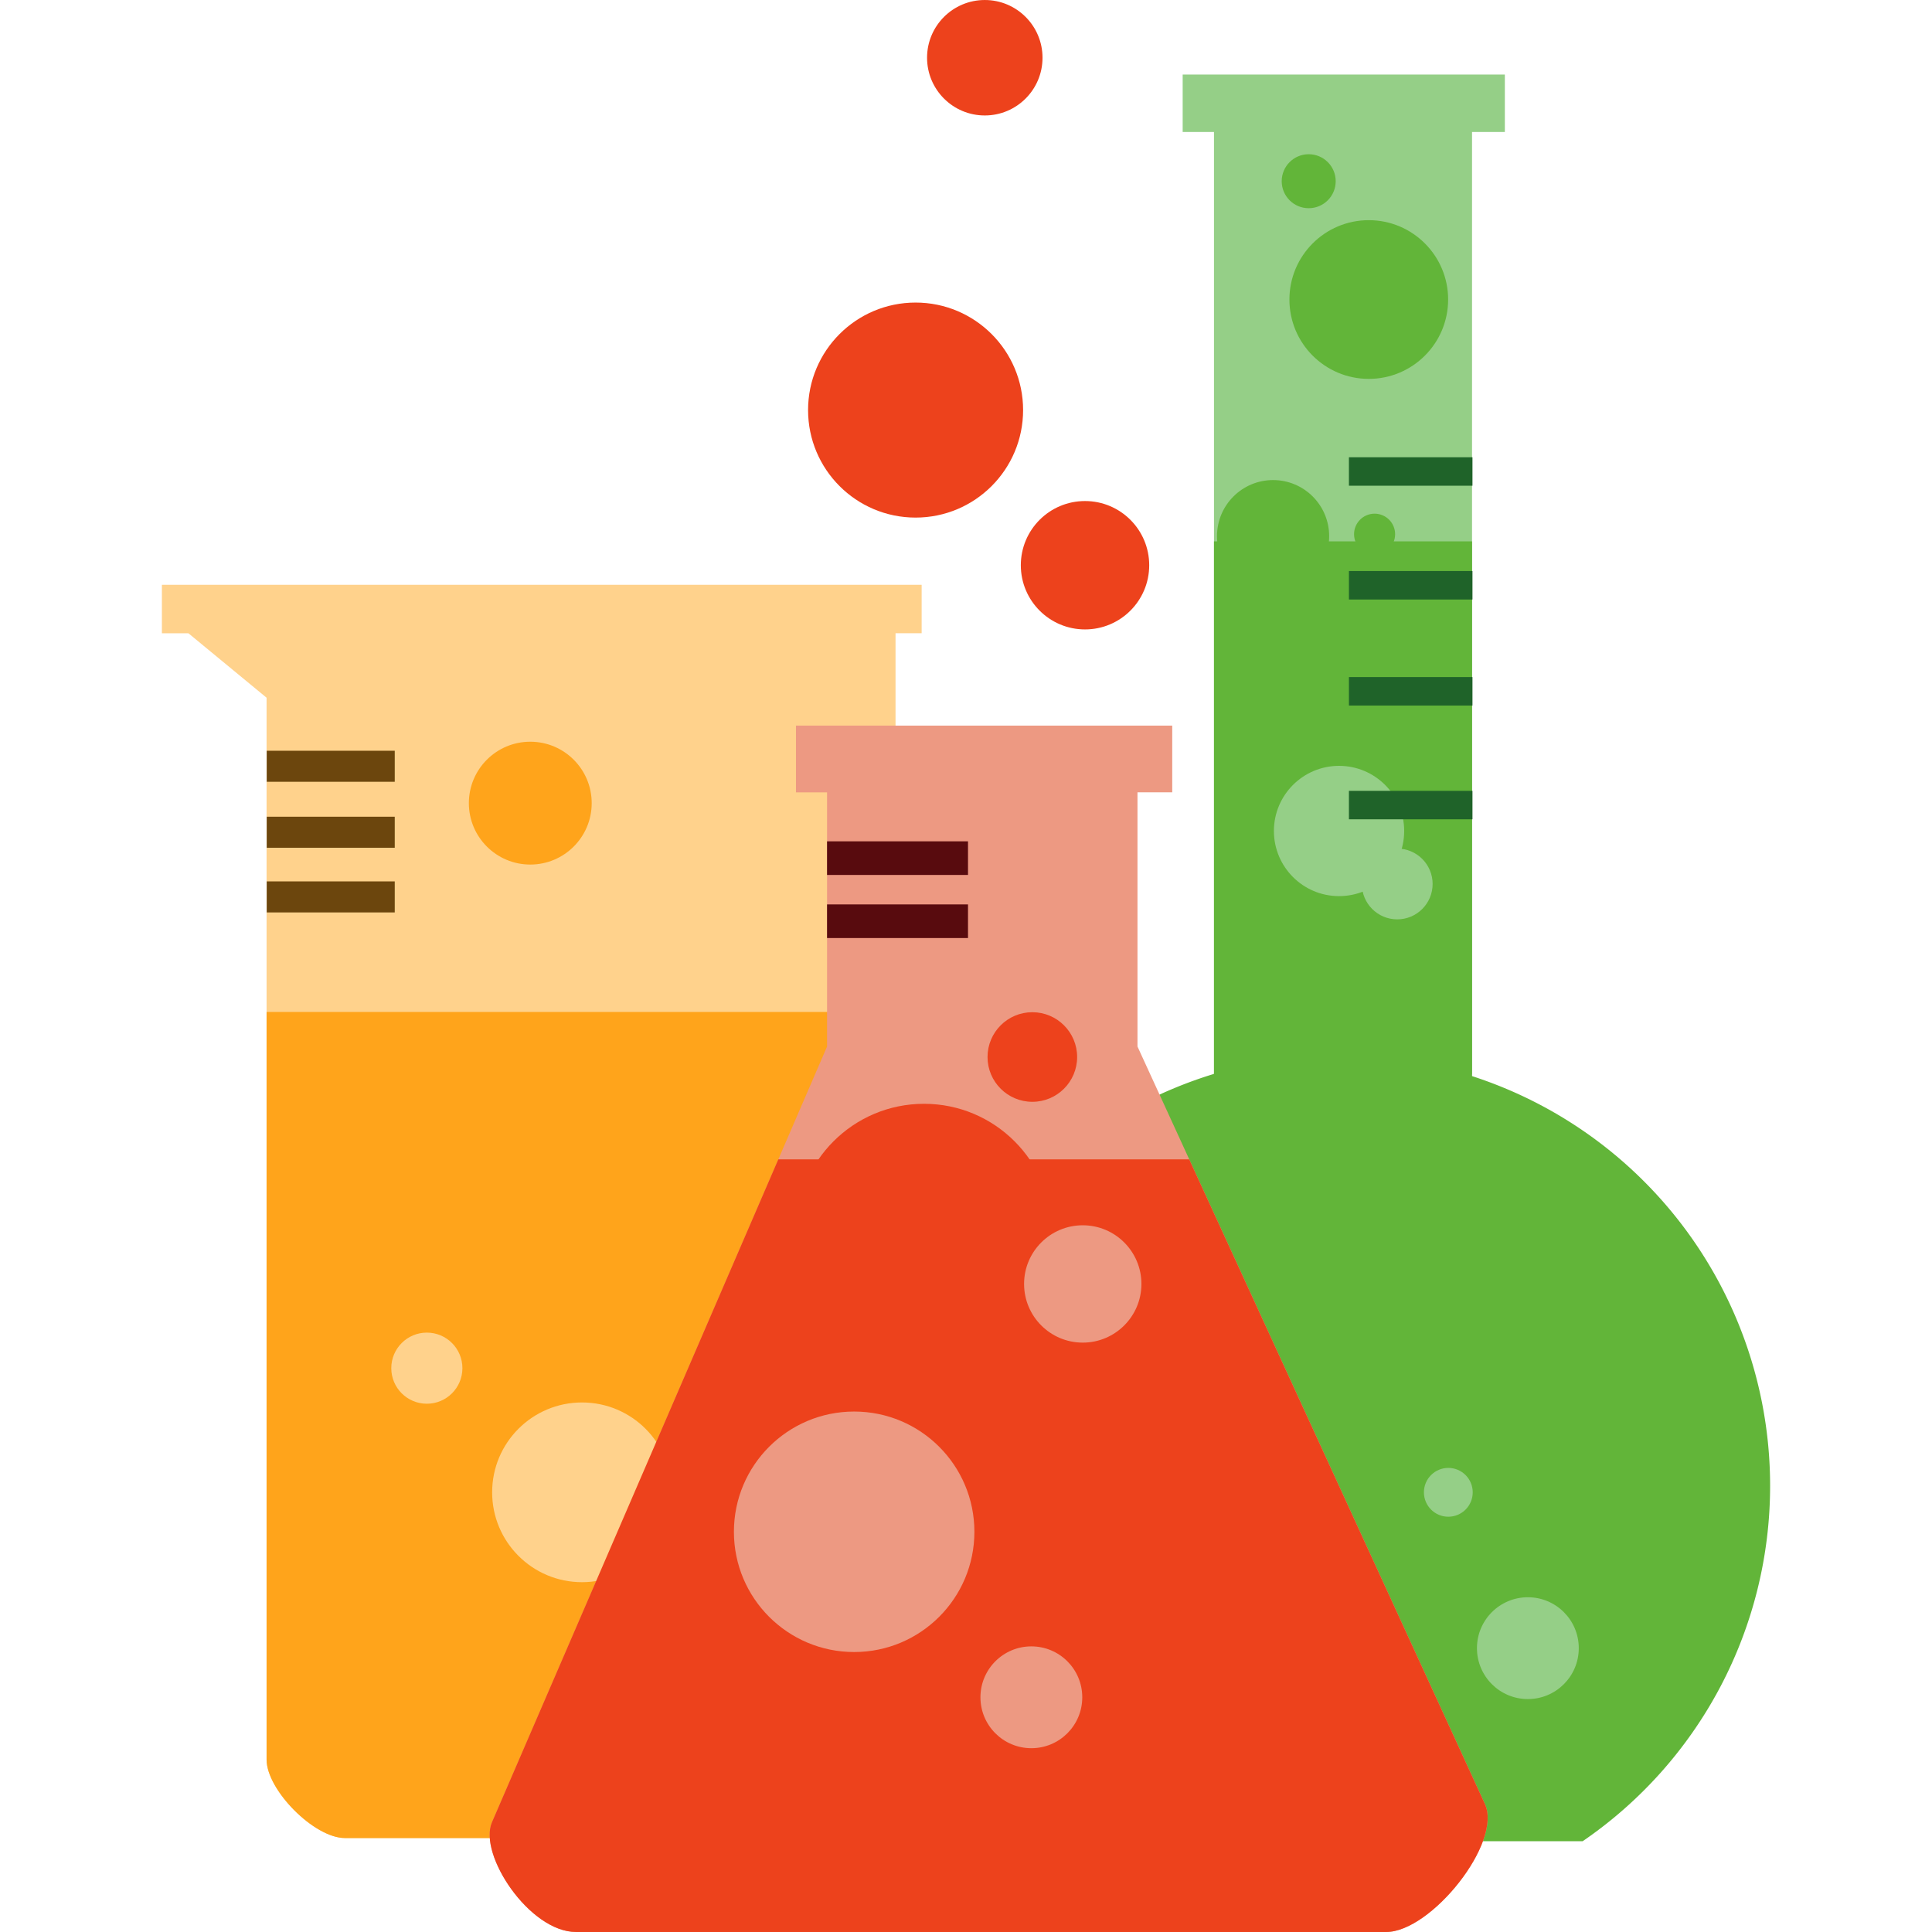 <?xml version="1.0" encoding="UTF-8"?>
<svg width="256" height="256" version="1.1" viewBox="0 0 256 256" xmlns="http://www.w3.org/2000/svg">
 <path d="m21.452 77.488v6.422h3.513l10.358 8.541v140.71c0 4.003 6.293 10.388 10.388 10.388h72.952v-159.64h3.461v-6.422z" fill="#ffd28c"/>
 <path d="m35.324 134.09v99.073c0 4.003 6.291 10.389 10.386 10.389h72.954v-109.46z" fill="#ffa41b"/>
 <path d="m156.71 9.878v7.613h4.149l4.5e-4 124.87h34.194l4.6e-4 -124.87h4.346v-7.613z" fill="#95cf87"/>
 <path d="m177.49 139.82a57.06 57.06 0 0 0-57.06 57.06 57.06 57.06 0 0 0 24.842 47.094h64.435a57.06 57.06 0 0 0 24.842-47.094 57.06 57.06 0 0 0-57.06-57.06z" fill="#62b539"/>
 <path d="m105.47 96.148v8.845h4.12v33.678l-44.401 102.79c-1.837 4.253 4.965 14.538 11.146 14.538h107.34c5.935 0 15.436-11.833 13.084-16.961l-46.036-100.37v-33.678h4.604v-8.845z" fill="#ed9982"/>
 <circle cx="77.118" cy="197.74" r="11.907" fill="#ffd28c" stroke-width="1.322"/>
 <path d="m103.13 153.62-37.943 87.84c-1.837 4.253 4.965 14.539 11.145 14.539h107.34c5.935 0 15.436-11.833 13.084-16.961l-39.178-85.417z" fill="#ed421c"/>
 <path d="m160.86 71.735h34.195v71.477h-34.195z" fill="#62b539"/>
 <circle cx="136.79" cy="140.06" r="5.936" fill="#ed421c" stroke-width="1.408"/>
 <circle cx="122.44" cy="163.22" r="16.961" fill="#ed421c" stroke-width="1.408"/>
 <g fill="#ed9982">
  <circle cx="143.47" cy="170.13" r="7.774" stroke-width="1.158"/>
  <circle cx="113.18" cy="202.97" r="15.933" stroke-width="1.224"/>
  <circle cx="136.66" cy="224.9" r="6.746" stroke-width="1.005"/>
 </g>
 <rect x="109.59" y="111.48" width="18.675" height="4.455" fill="#580b0e" stroke-width="1.266"/>
 <rect x="109.59" y="119.84" width="18.675" height="4.455" fill="#580b0e" stroke-width="1.266"/>
 <circle cx="56.559" cy="181.29" r="4.712" fill="#ffd28c" stroke-width=".523"/>
 <g fill="#6c460d" stroke-width="1.354">
  <rect x="35.345" y="99.478" width="16.961" height="4.112"/>
  <rect x="35.345" y="108.22" width="16.961" height="4.112"/>
  <rect x="35.345" y="116.79" width="16.961" height="4.112"/>
 </g>
 <circle cx="70.265" cy="106.42" r="8.138" fill="#ffa41b" stroke-width="1.337"/>
 <g fill="#95cf87">
  <circle cx="202.45" cy="218.39" r="6.746" stroke-width="1.005"/>
  <circle cx="191.91" cy="197.74" r="3.234" stroke-width=".482"/>
  <circle cx="177.43" cy="110.11" r="8.631" stroke-width="1.286"/>
  <circle cx="185.14" cy="117.13" r="4.69" stroke-width=".699"/>
 </g>
 <g fill="#ed421c">
  <circle cx="121.32" cy="54.337" r="14.246" stroke-width="3.379"/>
  <circle cx="143.77" cy="74.896" r="8.506" stroke-width="2.018"/>
  <circle cx="130.49" cy="7.65" r="7.649" stroke-width="1.814"/>
 </g>
 <g fill="#62b539">
  <circle cx="181.37" cy="39.689" r="10.515" stroke-width="1.567"/>
  <circle cx="173.41" cy="24.012" r="3.577" stroke-width=".533"/>
  <circle cx="168.69" cy="71.042" r="7.431" stroke-width="1.107"/>
  <circle cx="182.14" cy="70.785" r="2.72" stroke-width=".405"/>
 </g>
 <g fill="#1f6329" stroke-width="1.274">
  <rect x="178.74" y="60.587" width="16.369" height="3.773"/>
  <rect x="178.74" y="75.666" width="16.369" height="3.773"/>
  <rect x="178.74" y="89.715" width="16.369" height="3.773"/>
  <rect x="178.74" y="104.79" width="16.369" height="3.773"/>
 </g>
</svg>
